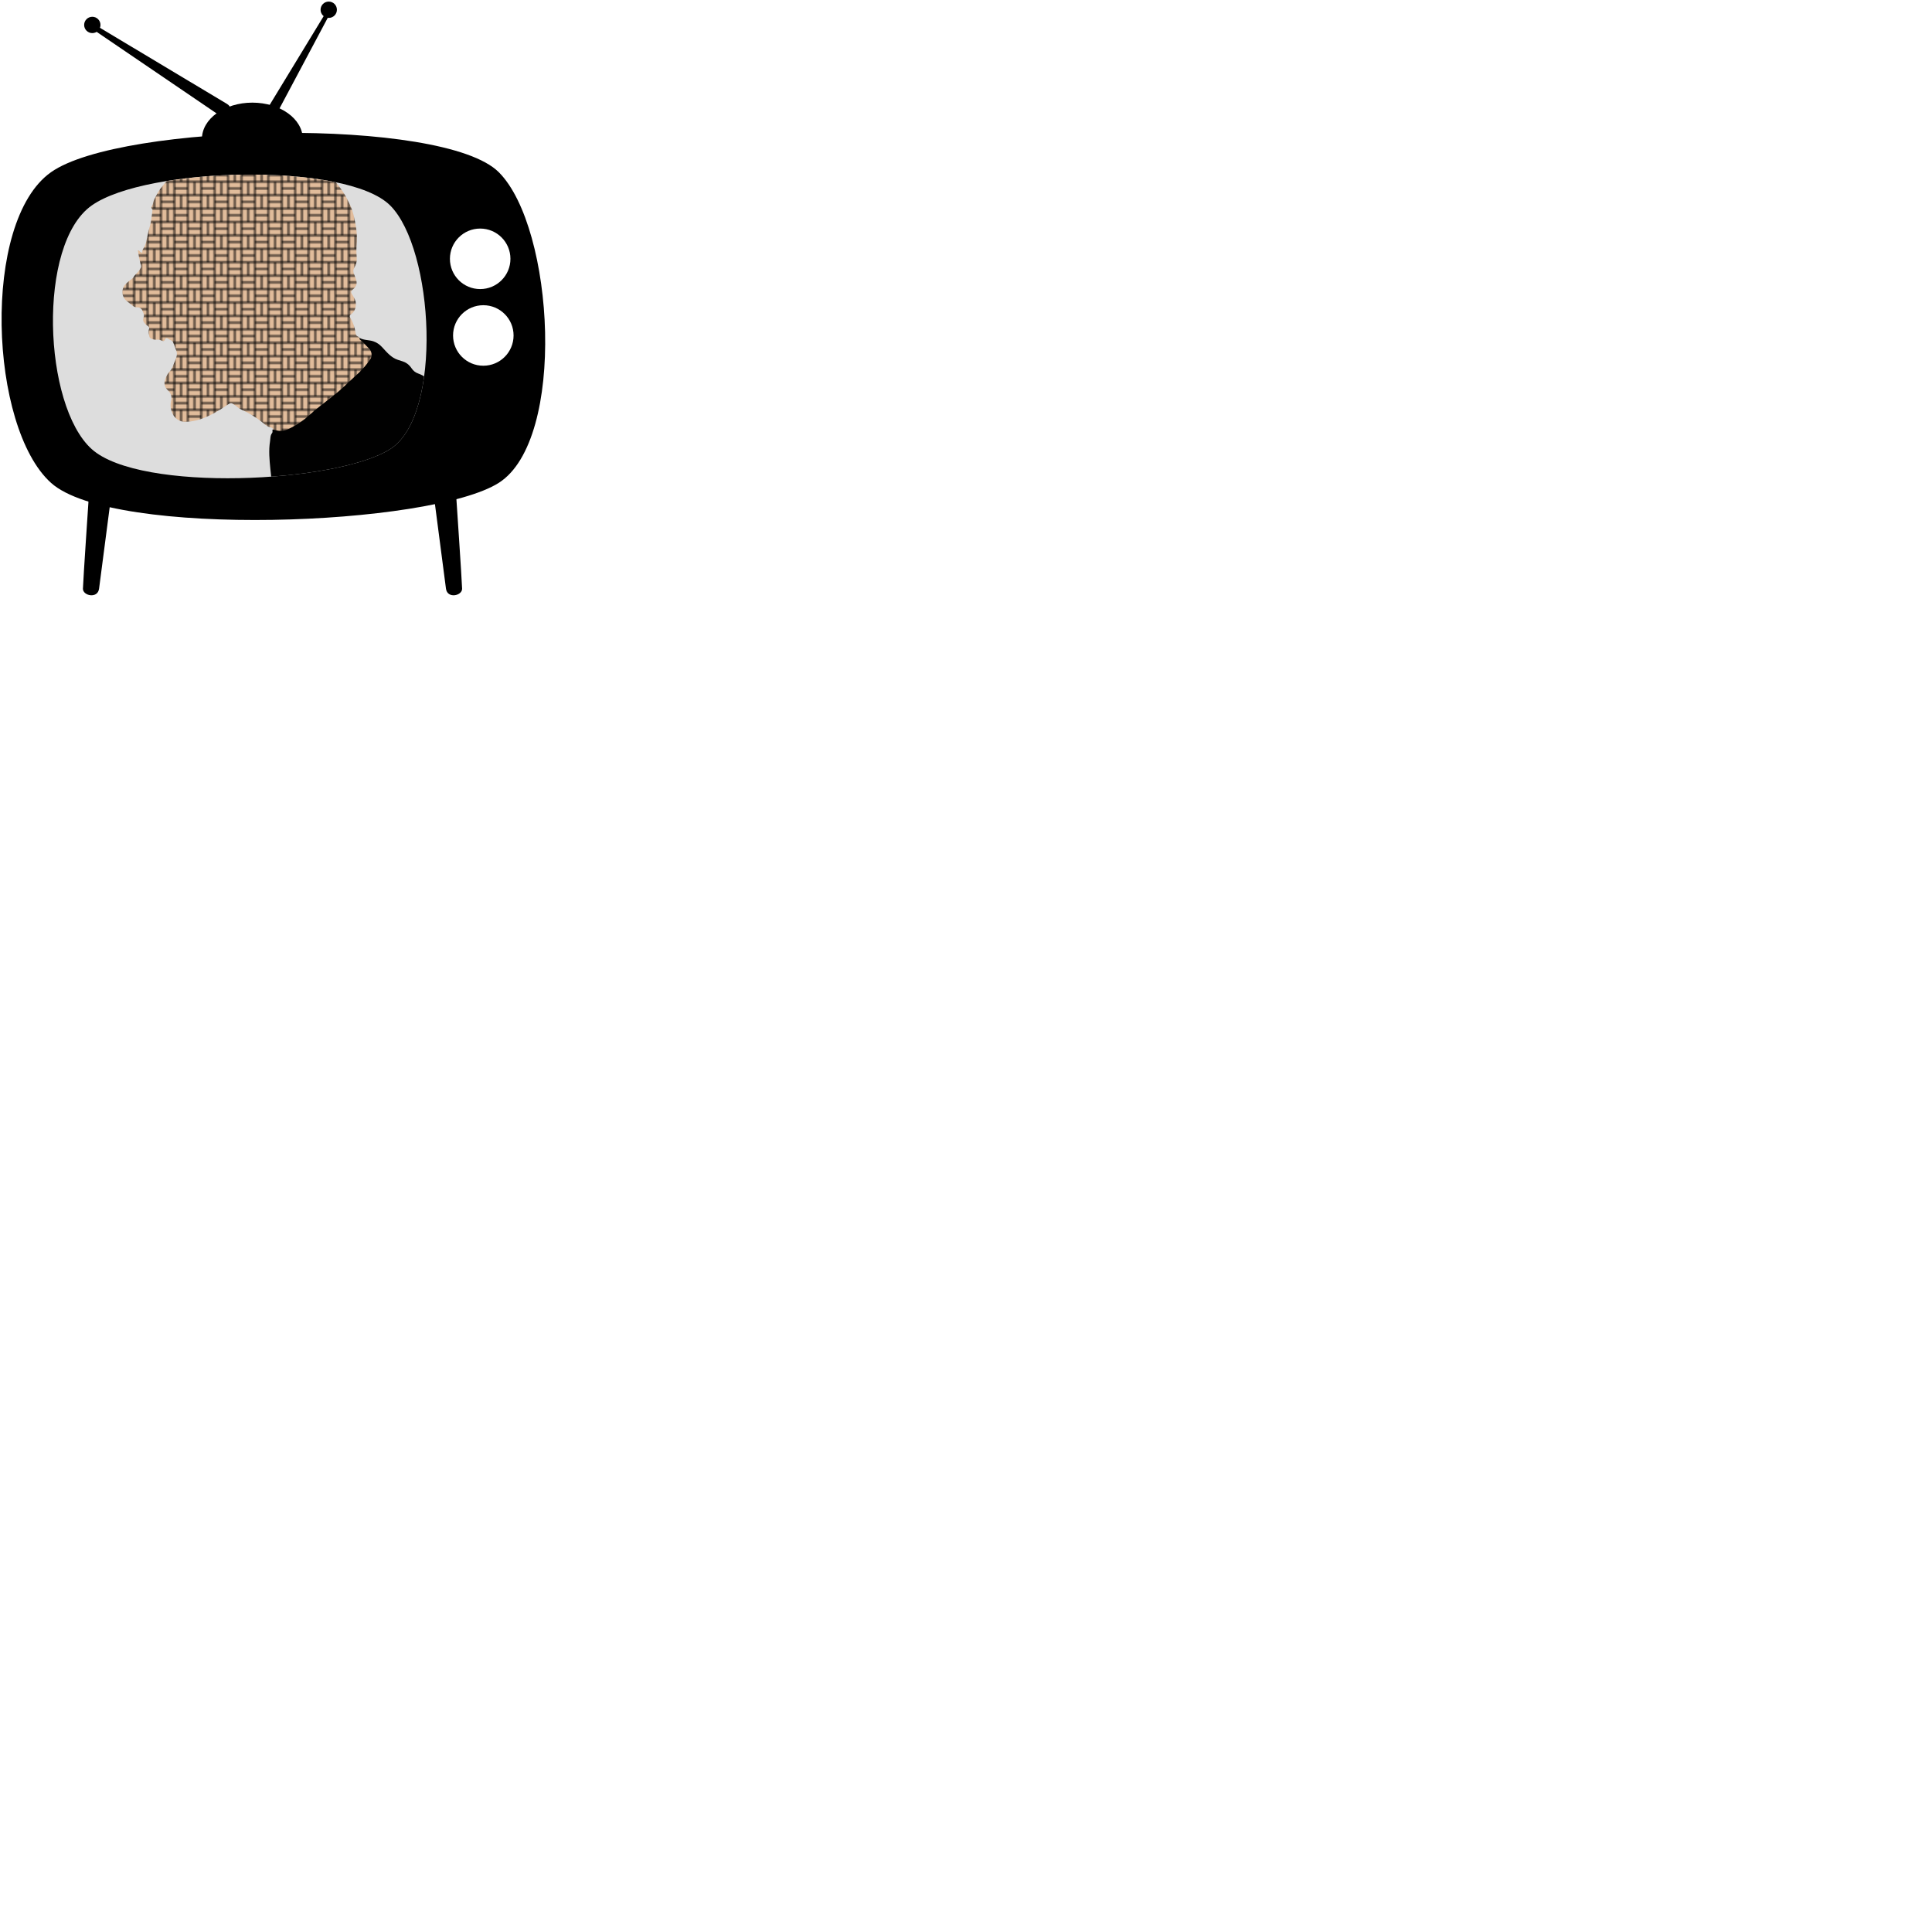<?xml version="1.0" encoding="utf-8"?>

<svg version="1.1" 
     xmlns="http://www.w3.org/2000/svg"
     xmlns:xlink="http://www.w3.org/1999/xlink" x="0px" y="0px"
     viewBox="0 0 792 612" width="2000px" height="2000px"
     preserveAspectRatio="xMinYMin meet" enable-background="new 0 0
     792 612" xml:space="preserve" >

<defs>

<g id="tv">

<path id="leg1" d="M36.477,202.464c0,0-2.426,35.944-2.479,38.857c-0.054,2.912,6.047,4.252,6.613,0c0.567-4.252,4.962-38.033,4.962-38.033
L36.477,202.464z"/>

<path id="leg2" d="M186.955,202.464c0,0,2.426,35.944,2.479,38.857c0.054,2.912-6.046,4.252-6.613,0s-4.961-38.033-4.961-38.033
L186.955,202.464z"/>

<path id="tvBack" d="M204.476,197.933c-27.829,17.71-158.271,22.77-183.57,0c-25.3-22.768-28.673-107.099,0-127.337
c28.672-20.24,160.8-22.769,183.57,0S232.305,180.224,204.476,197.933z"/>

<path id="tvScreen" fill="#DDDDDD"
d="M159.957,184.103c-21.826,13.892-102.52,17.859-122.361,0c-19.843-17.857-22.486-83.999,0-99.873
c22.489-15.874,104.504-17.858,122.361,0C177.814,102.088,181.783,170.214,159.957,184.103z"/>

<ellipse id="antennaBase" cx="103.445" cy="56.954" rx="20.669" ry="14.882"/>

<path id="antenna1" d="M93.065,42.605L39.015,10.223l-1.171,1.63l52.109,35.432C92.831,49.223,96.447,44.616,93.065,42.605z"/>

<circle id="antennaDot1" cx="37.844" cy="10.223" r="3.347"/>

<path id="antenna2" d="M109.633,44.508l25.315-41.617l1.388,0.694L113.447,46.59C112.197,48.922,108.454,46.555,109.633,44.508z"/>

<circle id="antennaDot2" cx="134.763" cy="3.994" r="3.348"/>

<circle id="dial1" fill="#FFFFFF" cx="196.842" cy="106.101" r="12.405"/>

<circle id="dial2" fill="#FFFFFF" cx="198.13" cy="137.521" r="12.404"/>

</g>

<clipPath id="screenClip">
    <use xlink:href="#tvScreen"/>
</clipPath>

</defs>

<use xlink:href="#tv"/>

<use xlink:href="#G"  clip-path="url(#screenClip)" />

<svg version="1.1" 
     xmlns="http://www.w3.org/2000/svg"
     xmlns:xlink="http://www.w3.org/1999/xlink" x="0px" y="0px"
     viewBox="0 0 600 600"
     enable-background="new 0 0 300 300" xml:space="preserve" >

<defs>
<path id="shirtShape" fill="#010101"
d="M533.011,345.749c2.828,1.308,5.656,2.616,8.485,3.924
c1.975,1.509,4.315,2.499,6.077,4.308c0.017,0.713,0.047,1.426,0.047,2.139c0.003,29.746,0.003,59.491,0.003,89.237
c-48.678,0-97.354,0-146.031,0c-0.229-1.555,0.138-3.069,0.324-4.592c0.482-3.964,0.481-7.936,0.409-11.921
c-0.048-2.607,0.165-5.222,0.331-7.828c0.358-5.611-0.561-11.127-1.111-16.678c-0.692-6.969-1.396-13.949-0.262-20.952
c0.336-2.079,0.076-4.276,1.537-6.091c0.404-0.503,0.318-1.254,0.262-1.906c-0.045-0.507,0.032-0.833,0.647-0.68
c1.719,0.387,3.358,0.998,5.196,0.989c2.524-0.013,4.781-0.714,6.993-1.806c5.462-2.701,10.454-6.048,14.938-10.211
c4.701-4.363,9.925-8.104,14.937-12.099c3.685-2.938,7.413-5.843,10.83-9.15c3.572-3.458,7.351-6.719,10.959-10.157
c3.113-2.967,5.837-6.25,8.283-9.761c1.854-2.663,1.325-6.329-1.192-8.604c-2.144-1.938-3.776-4.419-6.198-6.105
c-0.415-0.29-0.789-0.764-0.422-1.377c3.186,1.803,6.911,1.396,10.268,2.512c2.661,0.886,4.723,2.447,6.667,4.543
c3.379,3.643,6.602,7.648,11.617,9.274c2.454,0.796,4.974,1.361,7.096,2.983c1.216,0.929,2.222,2.038,3.044,3.271
c1.221,1.83,2.78,3.157,4.836,3.873c4.932,1.717,8.731,5.189,12.835,8.194C527.066,343.029,529.975,344.506,533.011,345.749z"
/>

<path id="headShape" 
d="M468.054,306.428c0.118,0.623,0.557,0.974,1.042,1.325c2.962,2.146,5.029,5.158,7.512,7.771
c1.056,1.109,0.433,2.483,0.716,3.699c0.424,1.821-0.552,3.174-1.491,4.363c-3.808,4.817-7.975,9.291-12.616,13.358
c-3.758,3.294-7.221,6.938-11.077,10.125c-4.622,3.822-9.414,7.434-14.174,11.086c-3.797,2.914-7.17,6.376-10.908,9.373
c-4.295,3.443-8.973,6.394-14.242,8.072c-3.008,0.958-6.235,1.198-9.085-0.892c-0.337-0.748-0.931-1.391-1.668-1.509
c-2.935-0.471-4.858-2.56-7.016-4.243c-4.556-3.555-9.415-6.578-14.704-8.916c-1.913-0.845-3.509-2.193-5.181-3.43
c-2.779-2.057-3.251-1.979-6.072-0.041c-6.022,4.136-12.252,7.811-19.22,10.271c-3.883,1.372-7.762,2.002-11.783,2.089
c-4.423,0.095-8.097-2.627-9.789-6.748c-1.242-3.027-1.5-6.06-0.709-9.19c0.809-3.203-0.534-5.729-2.701-7.771
c-2.067-1.947-2.64-4.34-2.082-6.772c0.568-2.475,1.729-4.885,3.51-6.824c1.352-1.473,2.24-3.281,2.872-5.031
c0.851-2.356,2.189-4.542,2.564-7.109c0.162-1.113,0.158-2.113-0.191-3.102c-0.814-2.304-1.659-4.601-2.612-6.848
c-0.577-1.361-2.21-1.438-3.253-2.277c-1.151-0.928-2.182-1.117-2.907,0.699c-0.472,1.179-1.643,0.793-2.564,0.376
c-0.991-0.449-1.886-0.747-3.092-0.604c-1.642,0.193-3.344-0.188-4.882-1.037c-1.031-0.57-0.865-1.553-1.122-2.435
c-0.414-1.415-0.563-2.949-0.121-4.209c0.558-1.591-0.269-2.184-1.238-2.801c-0.948-0.604-1.647-1.414-2.323-2.267
c-1.034-1.306-0.879-2.733-0.345-4.169c0.695-1.864-0.49-3.398-1.071-4.927c-0.645-1.693-2.273-2.368-4.228-2.314
c-1.513,0.041-2.742-0.918-3.885-1.872c-1.162-0.97-2.318-1.949-3.521-2.867c-3.775-2.883-4.233-8.564-1.112-12.148
c1.52-1.746,3.422-3.007,5.18-4.411c1.207-0.964,1.685-2.348,2.776-3.383c1.466-1.389,2.941-3.039,3.793-4.993
c0.45-1.033-0.155-2.093-0.41-3.085c-0.816-3.172-1.383-6.38-1.86-9.624c1.213-0.168,1.388,1.128,2.254,1.362
c0.409,0.111,1.14,0.646,1.062-0.1c-0.186-1.81,1.116-2.958,1.729-4.349c1.862-4.233,2.054-8.85,3.409-13.184
c1.346-4.307,1.881-8.77,2.344-13.239c0.042-0.411,0.271-0.885-0.058-1.196c-0.865-0.822-0.96-1.37-0.197-2.544
c0.918-1.412,0.965-3.539,1.731-4.866c1.149-1.991,1.979-4.163,3.27-6.086c2.257-3.359,5.104-6.25,7.476-9.524
c0.547-0.754,1.823-1.485,2.824-2.148c3.323-2.2,6.82-4.084,10.31-5.992c2.7-1.477,5.556-2.557,8.437-3.599
c0.874-0.317,1.639-0.991,2.525-1.213c2.135-0.534,4.215-1.254,6.373-1.743c2.676-0.607,5.533-0.511,8.072-1.86
c1.097-0.583,2.517-0.548,3.729-0.713c3.606-0.49,7.224-1.067,10.919-0.948c1.865,0.061,3.844-0.284,5.684-0.325
c2.62-0.058,5.221-0.666,7.85-0.377c0.736,0.081,1.428-0.014,1.606-0.937c0.175-0.247,0.291-0.587,0.709-0.455
c0.524,0.916,1.162,1.4,2.262,0.797c0.92-0.504,1.577,0.52,2.577,0.535c2.395,0.037,4.913-0.289,7.183,0.358
c1.276,0.364,2.106,0.284,3.194-0.148c0.474-0.188,1.188-0.273,1.666,0.265c1.549,1.739,3.875,1.675,5.83,2.455
c2.221,0.886,4.559,1.479,6.847,2.198c4.874,1.531,9.279,4.062,13.771,6.416c4.61,2.416,8.126,6.077,11.621,9.808
c2.118,2.261,3.898,4.75,5.63,7.301c2.211,3.256,3.905,6.766,5.567,10.322c2.386,5.107,3.351,10.614,4.341,16.033
c0.887,4.851,0.84,9.888,0.429,14.883c-0.243,2.952,0.021,5.956,0.181,8.93c0.133,2.477-0.591,4.705-1.841,6.737
c-0.944,1.536-0.856,3.004-0.312,4.552c0.39,1.109,0.863,2.19,1.302,3.283c1.408,3.508,0.899,6.014-2.012,8.349
c-1.462,1.173-1.642,2.083-0.629,3.71c1.443,2.32,2.984,4.643,2.814,7.664c-0.166,2.958-1.101,5.447-3.537,7.159
c-1.197,0.842-1.297,1.513-0.546,2.733c2.127,3.46,3.266,7.322,3.925,11.283c0.205,1.239,0.437,2.055,1.611,2.568
C467.202,305.564,467.768,305.858,468.054,306.428z"/>

<g id="tileRects">
  <rect id="tileRectWhite" x="0"   y="0"   width="10"  height="5"   fill="#000000" />
  <rect id="tileRectBlack" x="0.5" y="0.5" width="9.0" height="4.0" fill="#E1BC9B" />
</g>

<g id="tileSquare">
  <use xlink:href="#tileRects" />
  <use xlink:href="#tileRects" transform="translate(0,5)"/>
</g>

<g id="tilePatternUnit">
  <use xlink:href="#tileSquare" />
  <g id="shiftDown" transform="translate(10,10) rotate(90)">
      <use xlink:href="#tileSquare"/>
  </g>
  <g id="shiftOver" transform="translate(10,10) rotate(-90)">
      <use xlink:href="#tileSquare"/>
  </g>
  <g id="shiftDownAndOver" transform="translate(10,10) skewX(0)">
    <use xlink:href="#tileSquare"/>
  </g>
</g>

<pattern
   id                    = "tilePattern"
   x                     = "0"
   y                     = "0"
   width                 = "20"
   height                = "20"
   patternContentUnits   = "userSpaceOnUse"
   patternUnits          = "userSpaceOnUse"
   data-patternTransform = "scale(1.5) skewY(15) rotate(30)"
>
  <use xlink:href="#tilePatternUnit" />
</pattern>

<pattern
   id                    = "tilePatternSimple"
   x                     = "0"
   y                     = "0"
   width                 = "12"
   height                = "7"
   patternContentUnits   = "userSpaceOnUse"
   patternUnits          = "userSpaceOnUse"
>
  <use xlink:href="#tileRect" />
</pattern>

<g id="G" transform="translate(-110,-30) scale(0.55)">
  <use xlink:href="#headShape" fill="url(#tilePattern)" />
  <use xlink:href="#shirtShape" />
</g>

</defs>

</svg>

</svg>
